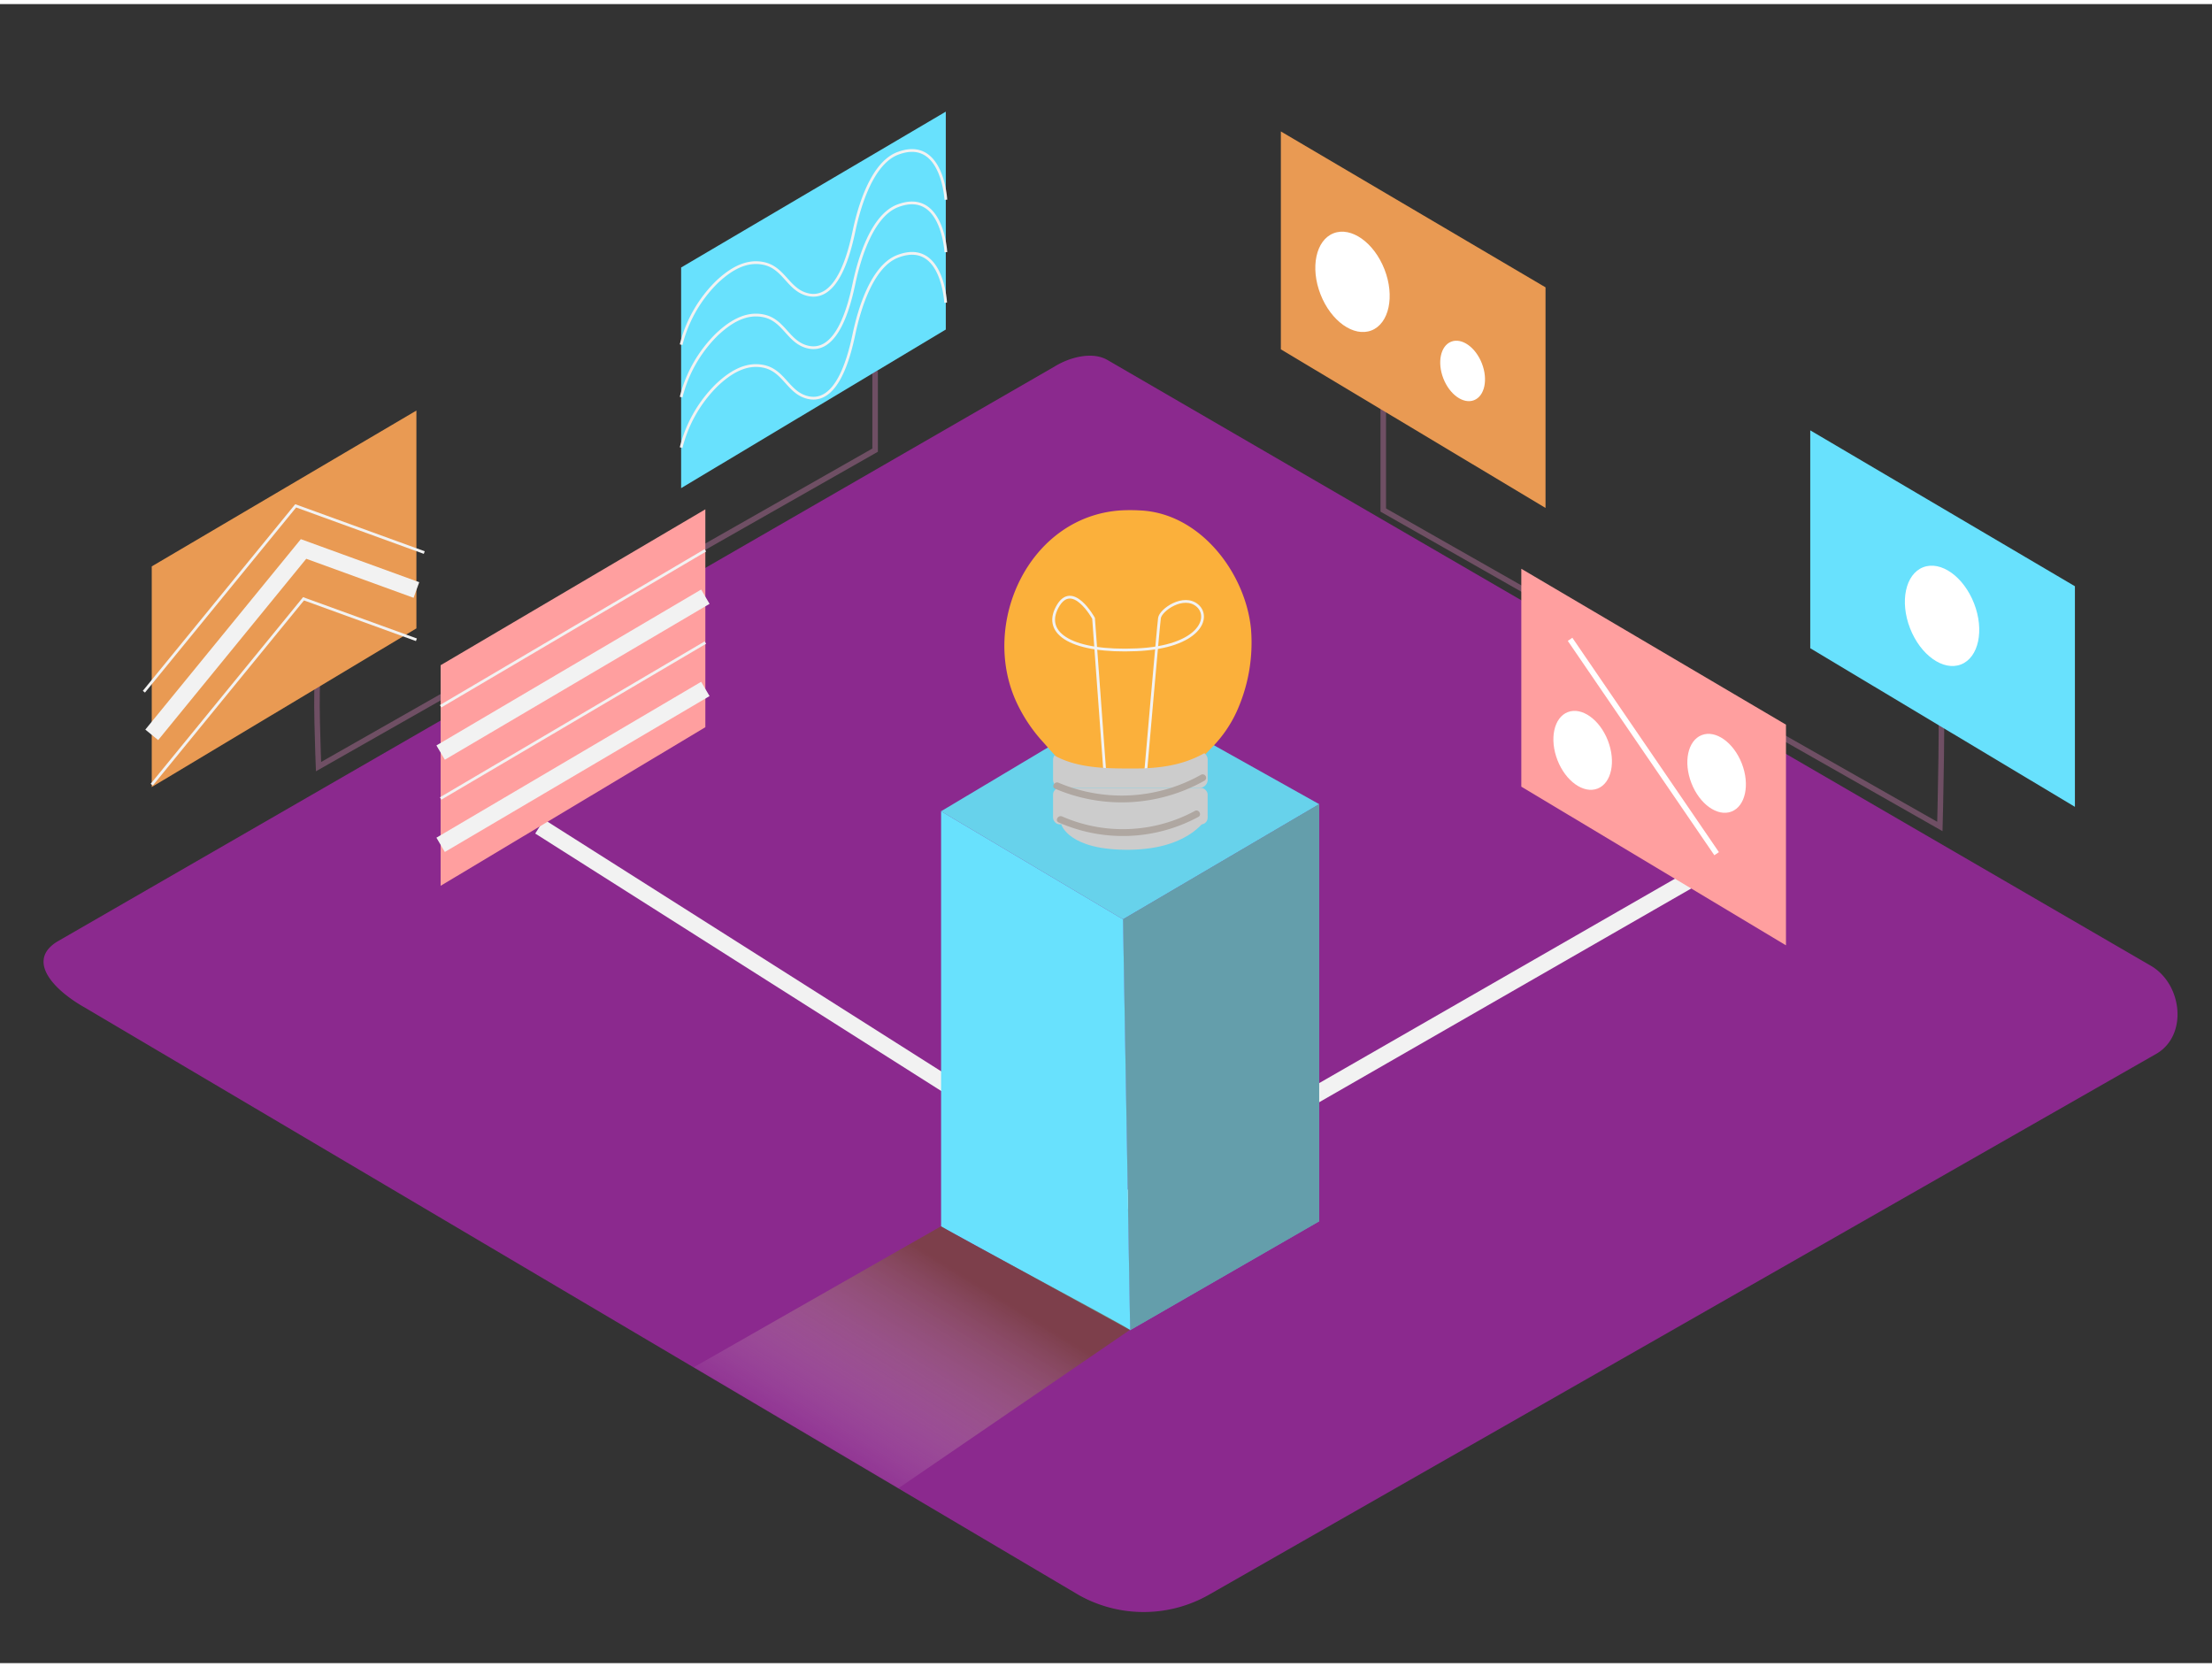 <svg xmlns="http://www.w3.org/2000/svg" xmlns:xlink="http://www.w3.org/1999/xlink" viewBox="0 0 400 300" width="406" height="306" class="illustration styles_illustrationTablet__1DWOa"><rect x="0" y="0" width="400" height="300" fill="#333333" stroke="none"/><defs><linearGradient id="linear-gradient" x1="150.31" y1="266.75" x2="173.69" y2="228.98" gradientUnits="userSpaceOnUse"><stop offset="0" stop-color="#fff" stop-opacity="0" data-darkreader-inline-stopcolor="" style="--darkreader-inline-stopcolor:#181a1b;"></stop><stop offset="0.99" stop-color="#754c24" data-darkreader-inline-stopcolor="" style="--darkreader-inline-stopcolor:#5e3d1d;"></stop></linearGradient></defs><title>PP</title><g style="isolation: isolate;"><g id="Layer_2" data-name="Layer 2"><path d="M195.1,287.7,15.38,181.48c-5.72-3.21-10.63-8.49-5.05-11.94l180.37-104c2.71-1.68,6.82-2.78,9.57-1.18L388.93,173.89c5.72,3.32,6.75,12.6,1,15.93L218.8,287.53A23.9,23.9,0,0,1,195.1,287.7Z" fill="#8b298e" data-darkreader-inline-fill="" style="--darkreader-inline-fill:#d474d7;"></path><path d="M350.79,123.62c.64.39,0,25.09,0,25.09L250.14,91.49V66.32" fill="none" stroke="#6f4f64" stroke-miterlimit="10" data-darkreader-inline-stroke="" style="--darkreader-inline-stroke:#aca59a;"></path><path d="M57.6,121.7c-.64.39,0,16.19,0,16.19L158.25,80.66V66.34" fill="none" stroke="#6f4f64" stroke-miterlimit="10" data-darkreader-inline-stroke="" style="--darkreader-inline-stroke:#aca59a;"></path><polyline points="97.59 148.72 204.41 216.46 312.14 154.57" fill="none" stroke="#f2f2f2" stroke-miterlimit="10" stroke-width="3" data-darkreader-inline-stroke="" style="--darkreader-inline-stroke:#e0ddd9;"></polyline><polygon points="170.18 145.96 203.08 165.5 238.55 144.68 204.37 125.55 170.18 145.96" fill="#68e1fd" data-darkreader-inline-fill="" style="--darkreader-inline-fill:#63e0fd;"></polygon><polygon points="238.55 144.68 238.55 220.11 204.37 239.79 203.08 165.5 238.55 144.68" fill="#68e1fd" data-darkreader-inline-fill="" style="--darkreader-inline-fill:#63e0fd;"></polygon><polygon points="170.18 145.96 203.08 165.5 238.55 144.68 204.37 125.55 170.18 145.96" fill="#606060" opacity="0.11" data-darkreader-inline-fill="" style="--darkreader-inline-fill:#aba499;"></polygon><polygon points="238.55 144.68 238.55 220.11 204.37 239.79 203.08 165.5 238.55 144.68" fill="#606060" opacity="0.52" data-darkreader-inline-fill="" style="--darkreader-inline-fill:#aba499;"></polygon><polygon points="170.18 145.96 170.18 221.05 204.37 239.79 203.08 165.5 170.18 145.96" fill="#68e1fd" data-darkreader-inline-fill="" style="--darkreader-inline-fill:#63e0fd;"></polygon><polygon points="327.35 116.48 327.35 77.08 375.21 105.27 375.21 145.16 327.35 116.48" fill="#68e1fd" data-darkreader-inline-fill="" style="--darkreader-inline-fill:#63e0fd;"></polygon><polygon points="275.1 141.51 275.1 102.11 322.96 130.3 322.96 170.2 275.1 141.51" fill="#ff9f9f" data-darkreader-inline-fill="" style="--darkreader-inline-fill:#ff8989;"></polygon><polygon points="231.62 62.43 231.62 23.03 279.48 51.22 279.48 91.11 231.62 62.43" fill="#e99a53" data-darkreader-inline-fill="" style="--darkreader-inline-fill:#ea9e59;"></polygon><ellipse cx="351.18" cy="110.61" rx="6.21" ry="9.43" transform="translate(-16.18 135.2) rotate(-21.31)" fill="#fff" data-darkreader-inline-fill="" style="--darkreader-inline-fill:#e8e6e3;"></ellipse><ellipse cx="244.57" cy="50.21" rx="6.21" ry="9.43" transform="translate(-1.52 92.33) rotate(-21.31)" fill="#fff" data-darkreader-inline-fill="" style="--darkreader-inline-fill:#e8e6e3;"></ellipse><ellipse cx="264.49" cy="66.32" rx="3.74" ry="5.68" transform="translate(-6.02 100.67) rotate(-21.31)" fill="#fff" data-darkreader-inline-fill="" style="--darkreader-inline-fill:#e8e6e3;"></ellipse><line x1="283.92" y1="114.87" x2="310.42" y2="153.63" fill="#fff" stroke="#fff" stroke-miterlimit="10" data-darkreader-inline-fill="" data-darkreader-inline-stroke="" style="--darkreader-inline-fill:#e8e6e3; --darkreader-inline-stroke:#303436;"></line><ellipse cx="286.2" cy="134.93" rx="4.89" ry="7.42" transform="translate(-29.47 113.25) rotate(-21.31)" fill="#fff" data-darkreader-inline-fill="" style="--darkreader-inline-fill:#e8e6e3;"></ellipse><ellipse cx="310.42" cy="139.08" rx="4.89" ry="7.42" transform="translate(-29.32 122.34) rotate(-21.31)" fill="#fff" data-darkreader-inline-fill="" style="--darkreader-inline-fill:#e8e6e3;"></ellipse><path d="M194.61,138.67c-1.64,0-5-4.16-6.14-5.39a28.32,28.32,0,0,1-4.64-7C177.2,112,186.08,92.7,202.6,91.56a30.59,30.59,0,0,1,3.51,0C217,92,225.23,102.84,226.22,113a30.22,30.22,0,0,1-2.62,15,22.71,22.71,0,0,1-4.11,6.07c-1.18,1.24-4.7,5.06-6.52,5Z" fill="#fbb03b" data-darkreader-inline-fill="" style="--darkreader-inline-fill:#fbb444;"></path><path d="M199.85,139.74l-2.1-28.67s-3.85-7-6.55-2.06,2.9,8.24,14.32,7.75,13.49-5.88,11-8-6.64.79-6.85,2.26-2.57,28.67-2.57,28.67" fill="none" stroke="#f2f2f2" stroke-miterlimit="10" stroke-width="0.5" data-darkreader-inline-stroke="" style="--darkreader-inline-stroke:#e0ddd9;"></path><path d="M217.78,135.46c-3.89,2.19-8.11,2.77-12.81,2.77s-10.08,0-14.3-2.36a1.44,1.44,0,0,0-.24.75v3.63a1.48,1.48,0,0,0,1.48,1.48h25a1.48,1.48,0,0,0,1.48-1.48v-3.63A1.46,1.46,0,0,0,217.78,135.46Z" fill="#ccc" data-darkreader-inline-fill="" style="--darkreader-inline-fill:#c8c3bc;"></path><rect x="190.43" y="141.74" width="27.95" height="6.59" rx="1.19" ry="1.19" fill="#ccc" data-darkreader-inline-fill="" style="--darkreader-inline-fill:#c8c3bc;"></rect><path d="M191.91,148.33s1.28,4.77,12.49,4.59,14-6.07,14-6.07" fill="#ccc" data-darkreader-inline-fill="" style="--darkreader-inline-fill:#c8c3bc;"></path><path d="M217.18,139.36a29.24,29.24,0,0,1-25.76,1.44c-.73-.31-1.37.76-.63,1.08a30.55,30.55,0,0,0,27-1.44C218.51,140,217.89,139,217.18,139.36Z" fill="#afa7a1" data-darkreader-inline-fill="" style="--darkreader-inline-fill:#b1aaa0;"></path><path d="M216.07,145.9a27.37,27.37,0,0,1-24,1c-.73-.32-1.36.76-.63,1.08a28.69,28.69,0,0,0,25.26-1C217.4,146.6,216.77,145.52,216.07,145.9Z" fill="#afa7a1" data-darkreader-inline-fill="" style="--darkreader-inline-fill:#b1aaa0;"></path><polygon points="75.3 112.89 75.3 73.5 27.44 101.68 27.44 141.58 75.3 112.89" fill="#e99a53" data-darkreader-inline-fill="" style="--darkreader-inline-fill:#ea9e59;"></polygon><polygon points="127.55 130.76 127.55 91.36 79.68 119.55 79.68 159.44 127.55 130.76" fill="#ff9f9f" data-darkreader-inline-fill="" style="--darkreader-inline-fill:#ff8989;"></polygon><polygon points="171.03 58.85 171.03 19.45 123.17 47.63 123.17 87.53 171.03 58.85" fill="#68e1fd" data-darkreader-inline-fill="" style="--darkreader-inline-fill:#63e0fd;"></polygon><path d="M123.17,71.07a24.09,24.09,0,0,1,6.47-11.33c2.25-2.12,5.07-4,8.3-3.39,3.7.67,4.47,4.48,7.71,5.54,5.77,1.89,8-7.68,8.8-11.45.9-4.23,3.21-12.29,8-14,8-2.94,8.59,8.42,8.59,8.42" fill="none" stroke="#f2f2f2" stroke-miterlimit="10" stroke-width="0.5" data-darkreader-inline-stroke="" style="--darkreader-inline-stroke:#e0ddd9;"></path><path d="M123.17,80.2a24.09,24.09,0,0,1,6.47-11.33c2.25-2.12,5.07-4,8.3-3.39,3.7.67,4.47,4.48,7.71,5.54,5.77,1.89,8-7.68,8.8-11.45.9-4.23,3.21-12.29,8-14C170.47,42.6,171,54,171,54" fill="none" stroke="#f2f2f2" stroke-miterlimit="10" stroke-width="0.5" data-darkreader-inline-stroke="" style="--darkreader-inline-stroke:#e0ddd9;"></path><path d="M123.17,61.59a24.09,24.09,0,0,1,6.47-11.33c2.25-2.12,5.07-4,8.3-3.39,3.7.67,4.47,4.48,7.71,5.54,5.77,1.89,8-7.68,8.8-11.45.9-4.23,3.21-12.29,8-14,8-2.94,8.59,8.42,8.59,8.42" fill="none" stroke="#f2f2f2" stroke-miterlimit="10" stroke-width="0.5" data-darkreader-inline-stroke="" style="--darkreader-inline-stroke:#e0ddd9;"></path><line x1="79.68" y1="126.97" x2="127.55" y2="98.78" fill="none" stroke="#f2f2f2" stroke-miterlimit="10" stroke-width="0.5" data-darkreader-inline-stroke="" style="--darkreader-inline-stroke:#34383a;"></line><line x1="79.68" y1="135.35" x2="127.55" y2="107.16" fill="none" stroke="#f2f2f2" stroke-miterlimit="10" stroke-width="3" data-darkreader-inline-stroke="" style="--darkreader-inline-stroke:#34383a;"></line><line x1="79.68" y1="143.65" x2="127.55" y2="115.46" fill="none" stroke="#f2f2f2" stroke-miterlimit="10" stroke-width="0.5" data-darkreader-inline-stroke="" style="--darkreader-inline-stroke:#34383a;"></line><line x1="79.68" y1="152.03" x2="127.55" y2="123.84" fill="none" stroke="#f2f2f2" stroke-miterlimit="10" stroke-width="3" data-darkreader-inline-stroke="" style="--darkreader-inline-stroke:#34383a;"></line><polyline points="27.44 132.14 54.89 98.53 75.3 105.95" fill="none" stroke="#f2f2f2" stroke-miterlimit="10" stroke-width="3" data-darkreader-inline-stroke="" style="--darkreader-inline-stroke:#e0ddd9;"></polyline><polyline points="27.44 141.15 54.89 107.54 75.3 114.95" fill="none" stroke="#f2f2f2" stroke-miterlimit="10" stroke-width="0.5" data-darkreader-inline-stroke="" style="--darkreader-inline-stroke:#e0ddd9;"></polyline><polyline points="26.02 124.34 53.47 90.73 76.72 99.18" fill="none" stroke="#f2f2f2" stroke-miterlimit="10" stroke-width="0.5" data-darkreader-inline-stroke="" style="--darkreader-inline-stroke:#e0ddd9;"></polyline><path d="M170.18,221l-44.71,25.49,37,21.88,41.87-28.64C201.2,237.75,173.37,223,170.18,221Z" opacity="0.63" fill="url(#linear-gradient)" style="mix-blend-mode: multiply;"></path></g></g></svg>